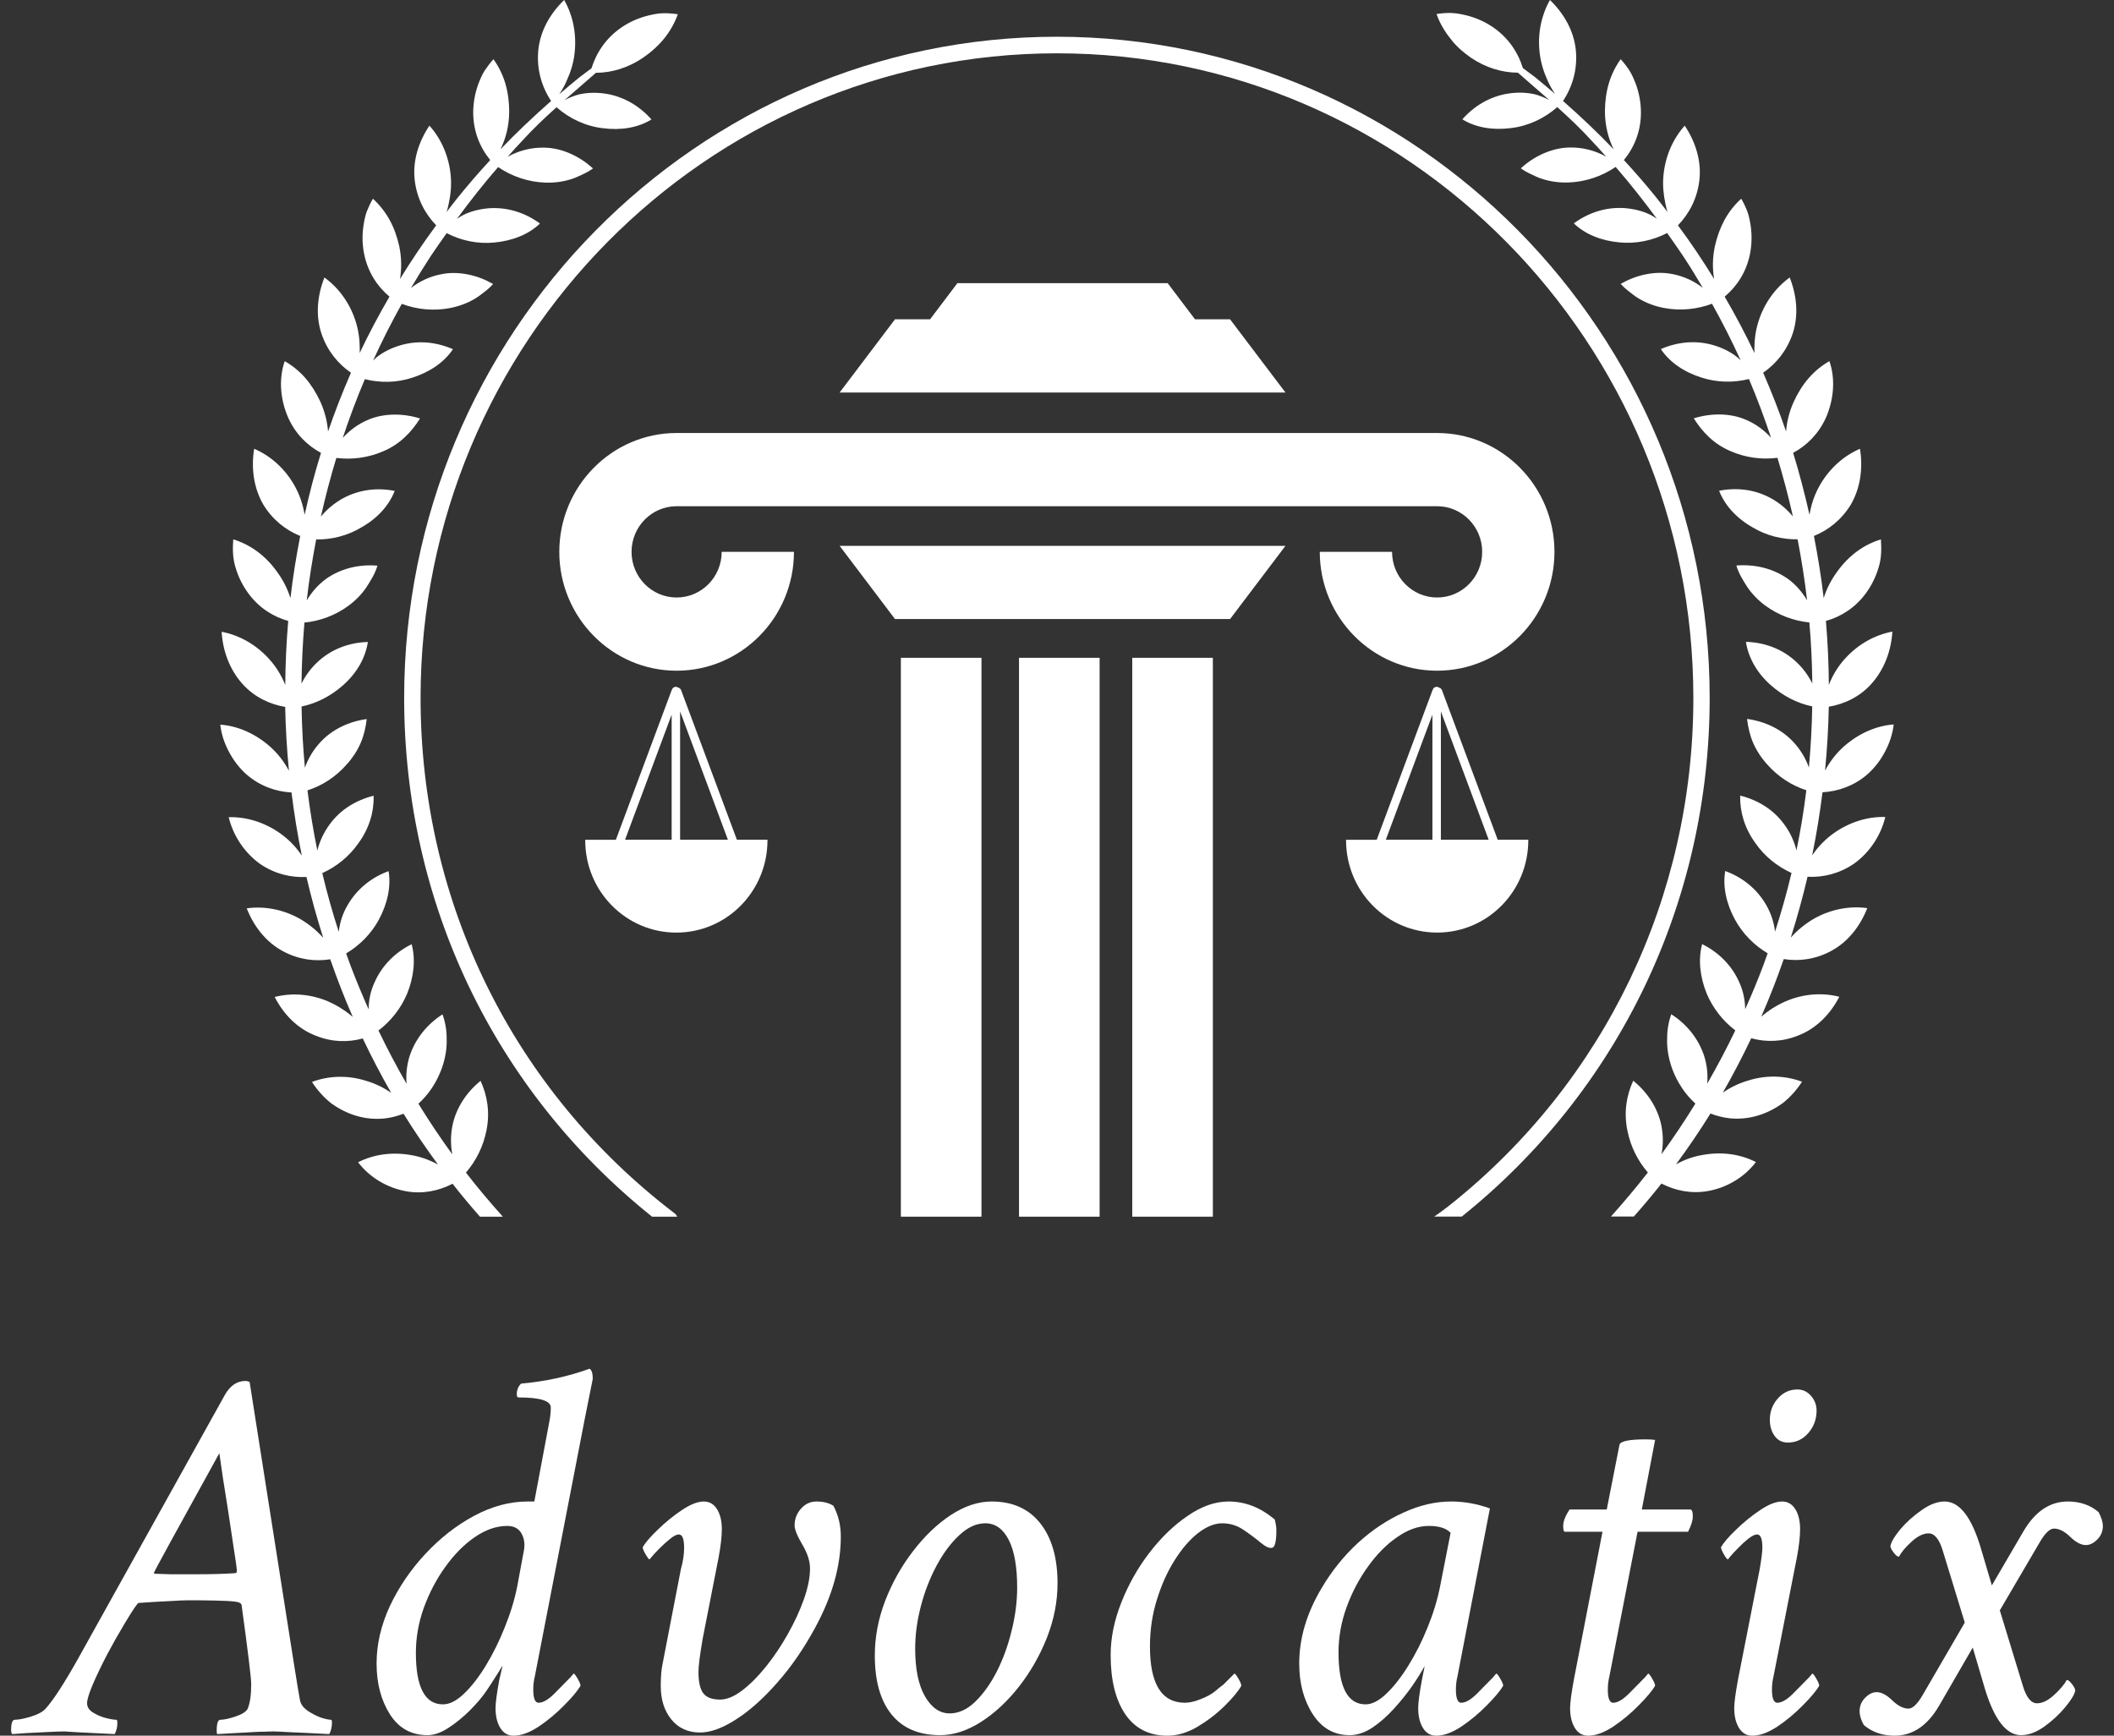 <svg width="95" height="78" viewBox="0 0 95 78" fill="none" xmlns="http://www.w3.org/2000/svg">
<rect x="0" y="0" width="95" height="78" fill="#333333" stroke="none"/>
<g id="Vector">
<path d="M44.106 29.561H40.484V54.676H44.106V29.561Z" fill="white"/>
<path d="M49.415 29.561H45.793V54.676H49.415V29.561Z" fill="white"/>
<path d="M54.504 54.676V29.561H50.882V54.676" fill="white"/>
<path d="M64.582 19.459H30.406C27.499 19.459 25.134 21.855 25.134 24.8C25.134 27.745 27.499 30.141 30.406 30.141C33.314 30.141 35.679 27.745 35.679 24.8H32.431C32.431 25.933 31.524 26.851 30.406 26.851C29.288 26.851 28.381 25.933 28.381 24.8C28.381 23.668 29.288 22.749 30.406 22.749H64.582C65.7 22.749 66.607 23.668 66.607 24.8C66.607 25.933 65.7 26.851 64.582 26.851C63.464 26.851 62.557 25.933 62.557 24.8H59.309C59.309 27.745 61.675 30.141 64.582 30.141C67.49 30.141 69.855 27.745 69.855 24.8C69.855 21.855 67.49 19.459 64.582 19.459Z" fill="white"/>
<path d="M57.767 24.529H37.731L40.219 27.819H55.278L57.767 24.529Z" fill="white"/>
<path d="M55.278 14.35H53.702L52.473 12.724H43.024L41.795 14.35H40.219L37.731 17.64H57.767L55.278 14.35Z" fill="white"/>
<path d="M68.682 37.737H67.305L64.799 31.014C64.775 30.953 64.723 30.913 64.663 30.898C64.633 30.877 64.6 30.864 64.561 30.864C64.473 30.864 64.404 30.925 64.38 31.008C64.38 31.011 64.377 31.014 64.374 31.017L61.867 37.74H60.49C60.49 37.746 60.49 37.756 60.49 37.762C60.49 40.054 62.322 41.909 64.585 41.909C66.847 41.909 68.679 40.054 68.679 37.762C68.682 37.753 68.682 37.746 68.682 37.737ZM66.899 37.737H64.751V31.972L66.899 37.737ZM64.371 32.116V37.737H62.277L64.371 32.116Z" fill="white"/>
<path d="M34.492 37.737H33.115L30.608 31.014C30.584 30.953 30.533 30.913 30.472 30.898C30.442 30.877 30.409 30.864 30.37 30.864C30.283 30.864 30.213 30.925 30.189 31.008C30.189 31.011 30.186 31.014 30.183 31.017L27.676 37.74H26.299C26.299 37.747 26.299 37.756 26.299 37.762C26.299 40.054 28.131 41.91 30.394 41.91C32.657 41.91 34.489 40.054 34.489 37.762C34.492 37.753 34.492 37.747 34.492 37.737ZM32.711 37.737H30.563V31.972L32.711 37.737ZM30.183 32.116V37.737H28.089L30.183 32.116Z" fill="white"/>
<path d="M29.303 54.676H30.433C30.409 54.624 30.376 54.575 30.328 54.535C23.064 49.002 18.9 40.557 18.9 31.365C18.9 15.391 31.729 2.396 47.499 2.396C63.268 2.396 76.097 15.391 76.097 31.365C76.097 40.31 72.111 48.615 65.16 54.151C65.001 54.279 64.606 54.572 64.449 54.673H65.688C72.768 48.996 76.83 40.506 76.83 31.365C76.83 14.982 63.672 1.651 47.495 1.651C31.322 1.651 18.162 14.979 18.162 31.365C18.162 40.548 22.211 48.999 29.303 54.676Z" fill="white"/>
<path d="M21.569 54.676H22.597C22.021 54.035 21.467 53.379 20.939 52.695C21.397 52.164 21.717 51.52 21.861 50.8C22.027 49.973 21.895 49.225 21.596 48.572C20.979 49.072 20.491 49.778 20.328 50.605C20.247 51.032 20.247 51.462 20.325 51.874C19.788 51.136 19.282 50.379 18.803 49.6C19.017 49.399 19.216 49.182 19.379 48.938C19.611 48.599 19.791 48.224 19.915 47.824C20.036 47.424 20.087 47.034 20.072 46.661C20.072 46.28 20.008 45.92 19.885 45.584C19.213 46.017 18.674 46.652 18.405 47.467C18.279 47.876 18.237 48.294 18.27 48.703C17.818 47.922 17.399 47.122 17.008 46.31C17.562 45.889 18.017 45.319 18.294 44.659C18.601 43.899 18.683 43.118 18.499 42.431C17.785 42.785 17.182 43.359 16.836 44.137C16.649 44.537 16.568 44.949 16.565 45.358C16.275 44.708 16.001 44.049 15.748 43.381C15.682 43.203 15.619 43.023 15.555 42.846C16.158 42.489 16.673 41.971 17.02 41.339C17.411 40.615 17.58 39.849 17.462 39.148C16.712 39.422 16.058 39.926 15.631 40.658C15.399 41.046 15.269 41.458 15.224 41.876C14.941 41.006 14.694 40.127 14.483 39.236C15.124 38.949 15.694 38.485 16.107 37.893C16.604 37.212 16.809 36.474 16.791 35.76C16.01 35.952 15.293 36.379 14.805 37.06C14.558 37.399 14.38 37.774 14.275 38.165C14.269 38.186 14.266 38.211 14.263 38.232C14.079 37.335 13.931 36.428 13.817 35.519C14.486 35.305 15.091 34.908 15.573 34.362C15.854 34.051 16.067 33.718 16.215 33.373C16.36 33.028 16.438 32.674 16.48 32.314C15.694 32.421 14.917 32.769 14.362 33.392C14.064 33.721 13.844 34.099 13.702 34.499C13.615 33.587 13.567 32.668 13.552 31.75C14.236 31.606 14.868 31.279 15.42 30.791C16.049 30.233 16.423 29.555 16.532 28.85C15.739 28.872 14.959 29.137 14.329 29.696C14.001 29.989 13.736 30.34 13.549 30.721C13.561 29.805 13.603 28.89 13.681 27.977C14.38 27.91 15.07 27.654 15.652 27.227C15.986 26.982 16.257 26.702 16.465 26.393C16.664 26.085 16.863 25.765 16.962 25.42C16.173 25.353 15.341 25.527 14.651 26.015C14.29 26.28 14.004 26.613 13.784 26.982C13.889 26.064 14.034 25.148 14.209 24.242C14.911 24.254 15.616 24.071 16.227 23.708C16.956 23.299 17.478 22.725 17.737 22.06C16.956 21.907 16.137 21.995 15.399 22.401C15.031 22.606 14.712 22.871 14.45 23.18C14.438 23.195 14.431 23.21 14.419 23.222C14.618 22.334 14.85 21.452 15.115 20.579C15.814 20.668 16.55 20.57 17.215 20.283C17.987 19.957 18.49 19.413 18.876 18.806C18.496 18.687 18.095 18.626 17.692 18.632C17.285 18.638 16.875 18.715 16.501 18.883C16.073 19.069 15.706 19.346 15.402 19.679C15.7 18.788 16.028 17.906 16.396 17.039C17.092 17.216 17.839 17.201 18.532 16.972C19.312 16.722 19.96 16.282 20.355 15.693C19.626 15.373 18.803 15.278 17.996 15.516C17.595 15.635 17.215 15.818 16.908 16.069C16.86 16.111 16.812 16.157 16.767 16.203C17.161 15.336 17.592 14.485 18.056 13.655C18.734 13.911 19.49 13.984 20.222 13.844C20.629 13.764 20.994 13.627 21.313 13.441C21.473 13.349 21.617 13.239 21.759 13.127C21.907 13.017 22.039 12.895 22.16 12.763C21.813 12.565 21.437 12.415 21.039 12.336C20.638 12.254 20.225 12.241 19.825 12.324C19.319 12.421 18.86 12.638 18.469 12.94C18.752 12.461 19.044 11.988 19.349 11.521C19.584 11.17 19.828 10.822 20.072 10.477C20.726 10.816 21.473 10.972 22.214 10.899C23.03 10.822 23.756 10.535 24.266 10.044C23.621 9.574 22.838 9.305 21.997 9.357C21.581 9.388 21.171 9.485 20.819 9.662C20.723 9.714 20.626 9.772 20.536 9.833C21.123 9.034 21.735 8.256 22.386 7.508C23.006 7.932 23.756 8.185 24.528 8.207C24.941 8.219 25.326 8.161 25.679 8.048C25.857 7.993 26.016 7.914 26.182 7.837C26.348 7.761 26.504 7.673 26.649 7.569C26.351 7.3 26.013 7.074 25.646 6.91C25.272 6.742 24.871 6.641 24.462 6.635C23.871 6.62 23.308 6.772 22.814 7.044C23.03 6.803 23.244 6.559 23.47 6.324C23.955 5.79 24.477 5.295 25.01 4.819C25.588 5.329 26.317 5.671 27.092 5.762C27.905 5.866 28.674 5.741 29.276 5.368C28.746 4.77 28.038 4.337 27.206 4.209C26.794 4.148 26.375 4.157 25.989 4.251C25.775 4.312 25.567 4.395 25.372 4.499C25.838 4.09 26.311 3.684 26.779 3.272C27.496 3.269 28.225 3.049 28.894 2.597C29.27 2.338 29.59 2.048 29.852 1.724C30.114 1.398 30.322 1.029 30.46 0.641C30.243 0.607 30.023 0.592 29.806 0.595C29.59 0.598 29.367 0.641 29.153 0.693C28.722 0.797 28.309 0.974 27.936 1.227C27.248 1.694 26.806 2.347 26.58 3.07C26.396 3.205 26.215 3.339 26.037 3.476C25.733 3.723 25.432 3.977 25.134 4.233C25.26 4.041 25.378 3.839 25.468 3.623C25.637 3.253 25.766 2.86 25.817 2.426C25.923 1.553 25.754 0.702 25.353 0C24.733 0.598 24.281 1.367 24.19 2.255C24.109 3.113 24.341 3.897 24.766 4.538C23.98 5.231 23.217 5.951 22.491 6.708C22.741 6.205 22.88 5.628 22.883 5.005C22.88 4.557 22.823 4.138 22.708 3.748C22.59 3.354 22.41 2.988 22.175 2.661C22.03 2.82 21.901 2.991 21.783 3.168C21.669 3.348 21.581 3.552 21.503 3.754C21.352 4.163 21.268 4.596 21.265 5.039C21.262 5.875 21.554 6.611 22.03 7.193C21.53 7.737 21.045 8.292 20.581 8.869C20.403 9.083 20.24 9.305 20.072 9.525C20.108 9.403 20.141 9.281 20.165 9.153C20.25 8.753 20.295 8.344 20.256 7.908C20.18 7.041 19.837 6.247 19.297 5.646C18.818 6.363 18.535 7.215 18.637 8.1C18.734 8.915 19.093 9.601 19.602 10.126C19.02 10.911 18.481 11.716 17.975 12.537C18.053 12.07 18.047 11.576 17.942 11.066C17.845 10.63 17.701 10.23 17.505 9.876C17.306 9.519 17.053 9.199 16.758 8.93C16.649 9.116 16.559 9.312 16.48 9.51C16.408 9.711 16.366 9.928 16.333 10.145C16.269 10.575 16.278 11.018 16.372 11.451C16.538 12.232 16.95 12.867 17.502 13.331C17.02 14.161 16.571 15.003 16.164 15.864C16.164 15.812 16.167 15.76 16.167 15.708C16.167 15.3 16.122 14.89 15.992 14.472C15.736 13.642 15.23 12.94 14.579 12.47C14.263 13.276 14.166 14.167 14.453 15.013C14.712 15.766 15.188 16.349 15.772 16.749C15.393 17.619 15.049 18.498 14.742 19.392C14.709 18.95 14.597 18.504 14.401 18.061C14.211 17.656 13.992 17.302 13.726 16.993C13.458 16.685 13.142 16.429 12.795 16.23C12.512 17.045 12.6 17.976 12.955 18.779C13.277 19.493 13.802 20.018 14.425 20.351C14.139 21.269 13.898 22.197 13.69 23.134C13.681 23.082 13.672 23.033 13.66 22.981C13.585 22.584 13.443 22.191 13.229 21.812C12.802 21.055 12.157 20.482 11.421 20.167C11.283 21.025 11.394 21.919 11.834 22.679C12.25 23.357 12.835 23.82 13.491 24.086C13.311 25.011 13.16 25.942 13.052 26.879C12.922 26.46 12.717 26.052 12.431 25.67C11.925 24.965 11.247 24.471 10.482 24.239C10.451 24.669 10.454 25.099 10.59 25.52C10.716 25.939 10.912 26.335 11.178 26.689C11.648 27.318 12.274 27.715 12.952 27.904C12.871 28.859 12.826 29.818 12.819 30.779C12.651 30.367 12.419 29.967 12.084 29.604C11.5 28.96 10.747 28.539 9.96 28.392C10.011 29.256 10.325 30.108 10.912 30.752C11.428 31.322 12.12 31.652 12.816 31.768C12.835 32.726 12.892 33.684 12.985 34.637C12.771 34.237 12.491 33.864 12.124 33.541C11.461 32.964 10.695 32.625 9.9 32.564C9.945 32.992 10.087 33.41 10.292 33.791C10.494 34.173 10.759 34.521 11.087 34.811C11.681 35.323 12.392 35.577 13.1 35.613C13.217 36.566 13.371 37.512 13.564 38.449C13.537 38.409 13.509 38.366 13.479 38.33C13.244 38.003 12.949 37.704 12.597 37.454C11.883 36.95 11.069 36.7 10.277 36.724C10.482 37.563 10.988 38.324 11.696 38.83C12.347 39.27 13.07 39.447 13.772 39.41C13.986 40.332 14.239 41.244 14.525 42.145C14.233 41.815 13.88 41.525 13.476 41.29C12.723 40.866 11.877 40.71 11.087 40.82C11.406 41.626 11.946 42.34 12.732 42.755C13.419 43.121 14.148 43.219 14.841 43.109C15.146 43.985 15.48 44.849 15.854 45.7C15.534 45.425 15.167 45.19 14.763 45.01C13.973 44.669 13.121 44.604 12.344 44.803C12.738 45.572 13.356 46.222 14.187 46.542C14.902 46.832 15.634 46.851 16.302 46.667C16.697 47.498 17.122 48.312 17.58 49.112C17.242 48.877 16.863 48.688 16.435 48.566C15.619 48.309 14.766 48.34 14.019 48.621C14.254 48.984 14.54 49.307 14.874 49.573C15.221 49.829 15.613 50.028 16.034 50.15C16.456 50.272 16.875 50.302 17.276 50.263C17.574 50.229 17.86 50.156 18.134 50.049C18.616 50.83 19.138 51.59 19.683 52.335C19.325 52.137 18.93 51.987 18.49 51.911C17.634 51.758 16.809 51.868 16.092 52.231C16.613 52.915 17.399 53.382 18.252 53.534C18.993 53.669 19.722 53.516 20.337 53.196C20.726 53.696 21.141 54.191 21.569 54.676Z" fill="white"/>
<path d="M66.097 2.591C66.766 3.043 67.495 3.263 68.212 3.266C68.679 3.678 69.153 4.084 69.62 4.493C69.421 4.392 69.216 4.306 69.002 4.245C68.619 4.151 68.2 4.142 67.785 4.203C66.953 4.331 66.245 4.764 65.715 5.362C66.317 5.735 67.086 5.86 67.899 5.756C68.673 5.665 69.403 5.323 69.981 4.813C70.514 5.292 71.033 5.784 71.521 6.318C71.747 6.553 71.96 6.797 72.177 7.038C71.683 6.766 71.12 6.614 70.529 6.629C70.12 6.635 69.719 6.739 69.345 6.904C68.975 7.068 68.637 7.294 68.342 7.563C68.487 7.667 68.643 7.755 68.809 7.831C68.972 7.911 69.134 7.987 69.312 8.042C69.662 8.155 70.05 8.213 70.463 8.201C71.234 8.179 71.982 7.926 72.605 7.502C73.256 8.25 73.868 9.031 74.455 9.827C74.365 9.766 74.269 9.708 74.172 9.656C73.82 9.479 73.41 9.382 72.994 9.351C72.153 9.296 71.37 9.565 70.725 10.038C71.234 10.529 71.96 10.819 72.777 10.893C73.518 10.966 74.269 10.81 74.919 10.471C75.163 10.816 75.407 11.164 75.642 11.515C75.95 11.979 76.239 12.455 76.522 12.934C76.13 12.632 75.669 12.415 75.166 12.318C74.766 12.235 74.353 12.248 73.952 12.33C73.554 12.409 73.178 12.559 72.831 12.757C72.952 12.889 73.087 13.011 73.232 13.12C73.374 13.233 73.515 13.343 73.678 13.435C73.997 13.621 74.362 13.761 74.769 13.838C75.501 13.978 76.257 13.905 76.935 13.649C77.399 14.482 77.83 15.33 78.225 16.197C78.179 16.151 78.131 16.105 78.083 16.063C77.775 15.812 77.396 15.629 76.995 15.51C76.185 15.275 75.365 15.37 74.636 15.687C75.031 16.279 75.675 16.719 76.459 16.966C77.152 17.192 77.899 17.207 78.595 17.033C78.963 17.9 79.291 18.779 79.589 19.673C79.288 19.34 78.917 19.063 78.49 18.877C78.116 18.709 77.706 18.632 77.299 18.626C76.896 18.62 76.495 18.681 76.115 18.8C76.501 19.407 77.004 19.951 77.775 20.277C78.441 20.567 79.177 20.665 79.876 20.573C80.141 21.446 80.373 22.325 80.572 23.216C80.562 23.201 80.553 23.186 80.541 23.174C80.279 22.865 79.963 22.6 79.592 22.395C78.854 21.986 78.035 21.901 77.254 22.054C77.513 22.716 78.038 23.29 78.764 23.702C79.375 24.068 80.08 24.248 80.782 24.236C80.957 25.145 81.102 26.058 81.207 26.976C80.987 26.604 80.701 26.271 80.34 26.009C79.65 25.524 78.818 25.35 78.029 25.414C78.128 25.756 78.327 26.079 78.526 26.387C78.734 26.692 79.005 26.976 79.339 27.221C79.924 27.648 80.611 27.904 81.31 27.971C81.391 28.884 81.433 29.799 81.442 30.715C81.255 30.334 80.99 29.983 80.662 29.69C80.032 29.131 79.252 28.866 78.46 28.844C78.568 29.549 78.942 30.227 79.571 30.785C80.123 31.273 80.755 31.603 81.439 31.744C81.424 32.662 81.373 33.578 81.289 34.493C81.15 34.093 80.927 33.715 80.629 33.386C80.074 32.763 79.3 32.415 78.511 32.308C78.553 32.665 78.631 33.022 78.776 33.367C78.924 33.712 79.137 34.045 79.418 34.356C79.9 34.899 80.505 35.296 81.174 35.513C81.063 36.422 80.915 37.329 80.728 38.226C80.722 38.205 80.722 38.18 80.716 38.159C80.611 37.768 80.436 37.393 80.186 37.054C79.695 36.373 78.981 35.946 78.2 35.754C78.185 36.471 78.39 37.206 78.884 37.887C79.294 38.479 79.867 38.94 80.508 39.23C80.297 40.118 80.05 40.997 79.767 41.87C79.719 41.452 79.589 41.04 79.36 40.652C78.936 39.92 78.279 39.416 77.528 39.142C77.411 39.843 77.577 40.612 77.971 41.333C78.318 41.965 78.833 42.483 79.436 42.84C79.372 43.02 79.309 43.197 79.243 43.374C78.993 44.043 78.719 44.702 78.426 45.352C78.42 44.943 78.339 44.531 78.155 44.131C77.809 43.353 77.203 42.782 76.492 42.425C76.308 43.115 76.39 43.893 76.697 44.653C76.977 45.316 77.429 45.886 77.983 46.304C77.592 47.119 77.17 47.916 76.721 48.697C76.754 48.288 76.712 47.87 76.585 47.461C76.317 46.646 75.778 46.011 75.106 45.578C74.983 45.914 74.919 46.277 74.919 46.655C74.904 47.028 74.955 47.418 75.076 47.818C75.196 48.218 75.38 48.593 75.612 48.932C75.775 49.176 75.974 49.393 76.188 49.594C75.709 50.37 75.203 51.13 74.666 51.868C74.745 51.459 74.745 51.026 74.663 50.599C74.501 49.772 74.012 49.066 73.395 48.566C73.096 49.219 72.964 49.967 73.13 50.794C73.274 51.517 73.591 52.158 74.052 52.689C73.524 53.37 72.967 54.029 72.394 54.67H73.422C73.85 54.185 74.265 53.693 74.663 53.187C75.278 53.507 76.007 53.657 76.748 53.525C77.604 53.373 78.387 52.906 78.908 52.222C78.191 51.856 77.363 51.749 76.51 51.902C76.07 51.978 75.675 52.124 75.317 52.326C75.862 51.581 76.383 50.821 76.866 50.04C77.137 50.147 77.426 50.22 77.724 50.254C78.125 50.296 78.544 50.263 78.966 50.141C79.388 50.019 79.776 49.82 80.126 49.564C80.46 49.298 80.746 48.972 80.981 48.612C80.234 48.331 79.378 48.3 78.565 48.557C78.137 48.682 77.757 48.868 77.42 49.103C77.878 48.303 78.303 47.489 78.698 46.658C79.369 46.842 80.099 46.823 80.813 46.533C81.644 46.21 82.259 45.56 82.656 44.794C81.882 44.595 81.026 44.659 80.237 45.001C79.833 45.181 79.466 45.413 79.146 45.691C79.52 44.84 79.855 43.976 80.159 43.1C80.849 43.21 81.581 43.112 82.268 42.746C83.054 42.331 83.594 41.617 83.913 40.811C83.124 40.701 82.277 40.857 81.524 41.281C81.12 41.516 80.767 41.806 80.475 42.135C80.761 41.232 81.014 40.319 81.228 39.401C81.93 39.438 82.653 39.261 83.304 38.821C84.012 38.318 84.519 37.557 84.723 36.715C83.931 36.691 83.118 36.941 82.403 37.445C82.051 37.698 81.756 37.994 81.521 38.321C81.49 38.36 81.463 38.4 81.436 38.44C81.629 37.499 81.783 36.553 81.9 35.604C82.608 35.565 83.319 35.314 83.913 34.802C84.241 34.512 84.506 34.167 84.708 33.782C84.913 33.401 85.052 32.983 85.1 32.555C84.302 32.619 83.539 32.955 82.876 33.532C82.509 33.855 82.229 34.231 82.015 34.628C82.108 33.672 82.165 32.717 82.183 31.759C82.879 31.643 83.572 31.316 84.088 30.742C84.672 30.099 84.989 29.247 85.04 28.383C84.253 28.533 83.497 28.951 82.916 29.595C82.584 29.958 82.349 30.361 82.186 30.779C82.18 29.821 82.135 28.863 82.054 27.904C82.732 27.715 83.359 27.315 83.829 26.689C84.094 26.335 84.29 25.939 84.416 25.521C84.552 25.102 84.555 24.672 84.525 24.239C83.756 24.471 83.081 24.968 82.575 25.67C82.289 26.052 82.084 26.461 81.954 26.879C81.846 25.942 81.695 25.011 81.515 24.086C82.168 23.821 82.756 23.357 83.172 22.679C83.612 21.919 83.723 21.025 83.585 20.167C82.849 20.485 82.205 21.059 81.777 21.812C81.563 22.191 81.421 22.585 81.346 22.981C81.334 23.03 81.325 23.082 81.316 23.134C81.105 22.2 80.864 21.269 80.581 20.351C81.201 20.018 81.725 19.493 82.051 18.779C82.403 17.976 82.494 17.045 82.211 16.23C81.864 16.426 81.548 16.685 81.28 16.993C81.011 17.299 80.791 17.656 80.605 18.062C80.406 18.501 80.297 18.95 80.264 19.392C79.957 18.498 79.613 17.619 79.234 16.749C79.818 16.349 80.291 15.764 80.553 15.013C80.84 14.167 80.743 13.276 80.427 12.47C79.776 12.94 79.27 13.639 79.014 14.473C78.884 14.891 78.839 15.3 78.839 15.709C78.839 15.76 78.839 15.812 78.842 15.864C78.435 15.004 77.986 14.158 77.504 13.331C78.056 12.867 78.469 12.232 78.634 11.451C78.725 11.018 78.734 10.575 78.673 10.145C78.64 9.931 78.598 9.714 78.526 9.51C78.45 9.312 78.357 9.116 78.249 8.93C77.95 9.199 77.697 9.519 77.501 9.876C77.308 10.233 77.161 10.63 77.064 11.066C76.956 11.576 76.95 12.071 77.031 12.538C76.525 11.717 75.986 10.908 75.404 10.127C75.913 9.602 76.272 8.915 76.368 8.1C76.468 7.212 76.185 6.363 75.709 5.646C75.172 6.247 74.826 7.041 74.751 7.908C74.711 8.344 74.757 8.753 74.841 9.153C74.865 9.281 74.898 9.403 74.934 9.525C74.766 9.306 74.6 9.086 74.425 8.869C73.961 8.292 73.476 7.737 72.976 7.194C73.452 6.611 73.747 5.875 73.741 5.039C73.738 4.596 73.657 4.163 73.503 3.754C73.425 3.553 73.337 3.348 73.223 3.168C73.106 2.988 72.976 2.82 72.831 2.661C72.596 2.988 72.415 3.354 72.298 3.748C72.183 4.139 72.126 4.557 72.123 5.005C72.126 5.631 72.268 6.205 72.515 6.708C71.789 5.951 71.029 5.231 70.24 4.538C70.665 3.897 70.897 3.116 70.816 2.256C70.725 1.367 70.27 0.598 69.653 0C69.255 0.702 69.083 1.554 69.195 2.414C69.249 2.848 69.375 3.241 69.544 3.611C69.638 3.83 69.752 4.032 69.882 4.221C69.583 3.965 69.282 3.711 68.978 3.464C68.797 3.327 68.616 3.192 68.435 3.058C68.212 2.335 67.766 1.679 67.08 1.215C66.706 0.961 66.293 0.784 65.862 0.681C65.648 0.632 65.425 0.589 65.209 0.583C64.992 0.58 64.772 0.595 64.555 0.629C64.693 1.019 64.901 1.386 65.163 1.712C65.404 2.042 65.724 2.329 66.097 2.591Z" fill="white"/>
<path d="M10.86 72.153C10.86 72.058 10.76 71.998 10.561 71.975C10.362 71.951 10.064 71.935 9.666 71.927C9.276 71.919 8.87 71.915 8.449 71.915C8.282 71.915 8.011 71.927 7.637 71.951C7.271 71.966 6.802 71.994 6.229 72.034C6.181 72.034 5.966 72.352 5.584 72.989C5.33 73.41 5.071 73.868 4.809 74.361C4.554 74.854 4.339 75.303 4.164 75.709C3.997 76.107 3.913 76.385 3.913 76.544C3.913 76.703 3.997 76.839 4.164 76.95C4.339 77.061 4.53 77.145 4.737 77.201C4.952 77.256 5.115 77.284 5.226 77.284C5.258 77.284 5.274 77.332 5.274 77.427C5.274 77.61 5.234 77.777 5.155 77.928C4.415 77.889 3.854 77.861 3.472 77.845C3.098 77.821 2.903 77.809 2.887 77.809C2.744 77.809 2.509 77.817 2.183 77.833C1.857 77.849 1.534 77.865 1.216 77.881C0.898 77.904 0.675 77.921 0.548 77.928C0.516 77.897 0.5 77.833 0.5 77.737C0.5 77.435 0.556 77.284 0.667 77.284C0.842 77.284 1.085 77.236 1.395 77.141C1.705 77.046 1.924 76.926 2.052 76.783C2.402 76.393 2.887 75.645 3.508 74.54L10.096 62.703C10.334 62.274 10.645 62.059 11.027 62.059C11.098 62.059 11.162 62.075 11.218 62.107L13.199 74.707C13.358 75.709 13.453 76.282 13.485 76.425C13.517 76.584 13.624 76.731 13.807 76.867C13.991 76.994 14.185 77.097 14.392 77.177C14.607 77.248 14.766 77.284 14.87 77.284C14.902 77.284 14.918 77.324 14.918 77.403C14.918 77.602 14.878 77.777 14.798 77.928C14.058 77.889 13.481 77.861 13.068 77.845C12.654 77.821 12.403 77.809 12.316 77.809C12.165 77.809 12.017 77.813 11.874 77.821C11.739 77.821 11.604 77.825 11.468 77.833C11.222 77.849 10.931 77.865 10.597 77.881C10.271 77.897 9.992 77.912 9.762 77.928C9.746 77.912 9.738 77.865 9.738 77.785C9.738 77.451 9.793 77.284 9.905 77.284C10.064 77.284 10.287 77.236 10.573 77.141C10.86 77.046 11.043 76.934 11.122 76.807C11.233 76.56 11.289 76.186 11.289 75.685C11.289 75.415 11.146 74.237 10.86 72.153ZM8.759 70.746C9.125 70.746 9.455 70.742 9.75 70.734C10.052 70.726 10.319 70.714 10.549 70.698C10.613 70.698 10.645 70.666 10.645 70.602C10.645 70.499 10.593 70.125 10.49 69.481C10.426 69.035 10.35 68.53 10.263 67.965C10.175 67.401 10.092 66.872 10.012 66.379C9.941 65.885 9.889 65.527 9.857 65.305C7.9 68.844 6.921 70.634 6.921 70.674C6.921 70.706 6.929 70.722 6.945 70.722C7.128 70.73 7.371 70.738 7.673 70.746C7.975 70.746 8.337 70.746 8.759 70.746Z" fill="white"/>
<path d="M26.638 61.964L26.28 63.754L24.036 75.327C23.988 75.518 23.964 75.717 23.964 75.924C23.964 76.322 24.044 76.52 24.203 76.52C24.402 76.52 24.64 76.381 24.919 76.103C25.198 75.817 25.436 75.574 25.635 75.375L25.778 75.208C25.81 75.208 25.87 75.284 25.957 75.435C26.045 75.586 26.089 75.693 26.089 75.757C25.953 75.987 25.707 76.282 25.349 76.64C24.999 76.998 24.617 77.316 24.203 77.594C23.789 77.865 23.415 78 23.081 78C22.826 78 22.628 77.885 22.484 77.654C22.341 77.423 22.269 77.125 22.269 76.759C22.269 76.52 22.325 76.099 22.436 75.494C22.452 75.415 22.48 75.296 22.52 75.136C22.56 74.977 22.58 74.882 22.58 74.85C22.476 75.033 22.361 75.22 22.234 75.411C22.114 75.602 21.987 75.797 21.852 75.996C21.669 76.266 21.422 76.556 21.112 76.867C20.809 77.169 20.487 77.431 20.145 77.654C19.811 77.869 19.5 77.976 19.214 77.976C18.482 77.976 17.917 77.662 17.519 77.034C17.122 76.405 16.923 75.645 16.923 74.755C16.923 73.895 17.122 73.036 17.519 72.177C17.925 71.318 18.458 70.535 19.119 69.827C19.779 69.119 20.507 68.55 21.303 68.121C22.106 67.691 22.906 67.476 23.702 67.476H24.012L24.68 63.921C24.728 63.69 24.752 63.467 24.752 63.252C24.752 62.95 24.267 62.799 23.296 62.799C23.248 62.799 23.224 62.751 23.224 62.656C23.224 62.465 23.288 62.306 23.415 62.178C24.497 62.083 25.524 61.86 26.494 61.51C26.59 61.566 26.638 61.717 26.638 61.964ZM23.248 71.27L23.535 69.719C23.598 69.417 23.566 69.151 23.439 68.92C23.312 68.689 23.097 68.574 22.795 68.574C22.309 68.574 21.824 68.741 21.338 69.075C20.853 69.409 20.412 69.855 20.014 70.411C19.616 70.96 19.294 71.573 19.047 72.249C18.808 72.917 18.689 73.593 18.689 74.277C18.689 75.82 19.095 76.592 19.906 76.592C20.201 76.592 20.515 76.433 20.849 76.115C21.191 75.789 21.521 75.363 21.84 74.838C22.158 74.313 22.441 73.74 22.687 73.12C22.942 72.492 23.129 71.875 23.248 71.27Z" fill="white"/>
<path d="M31.627 67.476C31.881 67.476 32.08 67.592 32.223 67.822C32.366 68.053 32.438 68.351 32.438 68.717C32.438 69.043 32.39 69.465 32.295 69.982L31.579 73.633C31.451 74.373 31.388 74.874 31.388 75.136C31.388 75.582 31.459 75.9 31.603 76.091C31.746 76.282 32 76.377 32.366 76.377C32.661 76.377 32.987 76.242 33.345 75.972C33.703 75.701 34.061 75.343 34.419 74.898C34.777 74.452 35.103 73.967 35.398 73.442C35.7 72.909 35.943 72.384 36.126 71.867C36.309 71.35 36.401 70.889 36.401 70.483C36.401 70.157 36.285 69.799 36.054 69.409C35.824 69.019 35.708 68.733 35.708 68.55C35.708 68.264 35.804 68.013 35.995 67.798C36.186 67.584 36.416 67.476 36.687 67.476C36.997 67.476 37.252 67.54 37.451 67.667C37.673 68.081 37.785 68.542 37.785 69.051C37.785 70.372 37.399 71.74 36.627 73.156C36.118 74.094 35.549 74.918 34.92 75.626C34.3 76.334 33.683 76.882 33.071 77.272C32.466 77.662 31.929 77.857 31.459 77.857C30.918 77.857 30.489 77.662 30.17 77.272C29.852 76.882 29.693 76.377 29.693 75.757C29.693 75.327 29.725 74.977 29.788 74.707L30.6 70.507C30.695 70.173 30.743 69.855 30.743 69.552C30.743 69.155 30.664 68.956 30.505 68.956C30.409 68.956 30.282 69.019 30.123 69.147C29.963 69.274 29.804 69.417 29.645 69.576C29.494 69.727 29.383 69.847 29.311 69.934L29.192 70.077C29.16 70.077 29.1 70.002 29.013 69.851C28.925 69.7 28.881 69.592 28.881 69.528C29.009 69.314 29.239 69.047 29.574 68.729C29.908 68.403 30.266 68.113 30.648 67.858C31.03 67.603 31.356 67.476 31.627 67.476Z" fill="white"/>
<path d="M44.564 67.476C45.503 67.476 46.231 67.802 46.748 68.455C47.265 69.107 47.524 70.006 47.524 71.151C47.524 71.971 47.365 72.786 47.047 73.597C46.728 74.401 46.31 75.132 45.793 75.793C45.276 76.453 44.707 76.982 44.087 77.38C43.466 77.777 42.853 77.976 42.249 77.976C41.294 77.976 40.566 77.666 40.065 77.046C39.563 76.425 39.313 75.542 39.313 74.397C39.313 73.569 39.468 72.75 39.778 71.939C40.096 71.119 40.514 70.376 41.031 69.707C41.548 69.031 42.113 68.49 42.726 68.085C43.347 67.679 43.959 67.476 44.564 67.476ZM44.278 68.455C43.88 68.455 43.494 68.63 43.12 68.98C42.746 69.322 42.408 69.771 42.105 70.328C41.803 70.885 41.564 71.493 41.389 72.153C41.214 72.814 41.127 73.458 41.127 74.086C41.127 75.009 41.274 75.725 41.568 76.234C41.863 76.743 42.233 76.998 42.678 76.998C43.076 76.998 43.454 76.827 43.812 76.485C44.178 76.135 44.504 75.681 44.791 75.124C45.077 74.56 45.3 73.947 45.459 73.287C45.626 72.627 45.71 71.978 45.71 71.342C45.71 70.403 45.582 69.688 45.328 69.194C45.073 68.701 44.723 68.455 44.278 68.455Z" fill="white"/>
<path d="M55.21 67.476C55.958 67.476 56.65 67.747 57.287 68.288C57.334 68.478 57.358 68.638 57.358 68.765C57.358 69.25 57.299 69.513 57.179 69.552C57.06 69.592 56.889 69.52 56.666 69.338C56.451 69.155 56.197 68.964 55.902 68.765C55.608 68.558 55.282 68.455 54.924 68.455C54.581 68.455 54.219 68.602 53.837 68.896C53.464 69.19 53.113 69.596 52.787 70.113C52.461 70.63 52.194 71.223 51.988 71.891C51.781 72.551 51.677 73.251 51.677 73.991C51.677 75.677 52.202 76.52 53.253 76.52C53.452 76.52 53.69 76.465 53.969 76.353C54.247 76.242 54.462 76.123 54.613 75.996C54.772 75.86 54.86 75.789 54.876 75.781C54.892 75.773 54.924 75.749 54.971 75.709C55.019 75.661 55.162 75.518 55.401 75.28L55.473 75.208C55.504 75.208 55.564 75.284 55.652 75.435C55.739 75.586 55.783 75.693 55.783 75.757C55.64 76.011 55.385 76.318 55.019 76.676C54.661 77.026 54.255 77.336 53.802 77.606C53.348 77.869 52.903 78 52.465 78C51.638 78 51.005 77.678 50.567 77.034C50.13 76.389 49.911 75.502 49.911 74.373C49.911 73.609 50.07 72.826 50.388 72.022C50.706 71.211 51.128 70.463 51.653 69.779C52.178 69.095 52.751 68.542 53.372 68.121C53.993 67.691 54.605 67.476 55.21 67.476Z" fill="white"/>
<path d="M65.212 67.476C65.8 67.476 66.381 67.58 66.954 67.787L65.498 75.327C65.45 75.518 65.426 75.717 65.426 75.924C65.426 76.322 65.506 76.52 65.665 76.52C65.864 76.52 66.103 76.381 66.381 76.103C66.66 75.817 66.898 75.574 67.097 75.375L67.24 75.208C67.272 75.208 67.332 75.284 67.419 75.435C67.507 75.586 67.551 75.693 67.551 75.757C67.415 75.987 67.169 76.282 66.811 76.64C66.461 76.998 66.079 77.316 65.665 77.594C65.251 77.865 64.877 78 64.543 78C64.289 78 64.09 77.885 63.946 77.654C63.803 77.423 63.732 77.125 63.732 76.759C63.732 76.513 63.787 76.091 63.899 75.494L63.982 75.077C64.006 74.965 64.018 74.898 64.018 74.874C63.891 75.112 63.708 75.407 63.469 75.757C63.23 76.099 62.956 76.441 62.645 76.783C62.335 77.125 62.009 77.411 61.667 77.642C61.325 77.865 60.986 77.976 60.652 77.976C59.952 77.976 59.399 77.662 58.993 77.034C58.588 76.405 58.385 75.645 58.385 74.755C58.385 73.617 58.723 72.484 59.399 71.354C59.853 70.59 60.394 69.918 61.022 69.338C61.659 68.757 62.339 68.303 63.063 67.977C63.787 67.643 64.503 67.476 65.212 67.476ZM64.209 68.574C63.739 68.574 63.266 68.741 62.789 69.075C62.311 69.401 61.874 69.843 61.476 70.4C61.078 70.948 60.756 71.561 60.509 72.237C60.27 72.905 60.151 73.577 60.151 74.253C60.151 75.812 60.557 76.592 61.368 76.592C61.655 76.592 61.965 76.433 62.299 76.115C62.634 75.797 62.964 75.375 63.29 74.85C63.616 74.325 63.903 73.756 64.149 73.144C64.404 72.523 64.591 71.915 64.71 71.318L65.188 68.884C64.997 68.677 64.671 68.574 64.209 68.574Z" fill="white"/>
<path d="M70.534 67.834H72.205L72.778 64.923C72.826 64.764 73.216 64.684 73.948 64.684C74.107 64.684 74.25 64.692 74.378 64.708L73.781 67.834H75.953C76.033 67.834 76.072 67.938 76.072 68.144C76.072 68.327 76.001 68.558 75.858 68.836H73.59L72.325 75.327C72.277 75.518 72.253 75.717 72.253 75.924C72.253 76.322 72.333 76.52 72.492 76.52C72.691 76.52 72.93 76.381 73.208 76.103C73.487 75.817 73.725 75.574 73.924 75.375L74.067 75.208C74.099 75.208 74.159 75.284 74.246 75.435C74.334 75.586 74.378 75.693 74.378 75.757C74.242 75.987 73.996 76.282 73.638 76.64C73.287 76.998 72.906 77.316 72.492 77.594C72.078 77.865 71.704 78 71.37 78C71.115 78 70.916 77.885 70.773 77.654C70.63 77.423 70.558 77.125 70.558 76.759C70.558 76.52 70.614 76.099 70.725 75.494L72.014 68.836H70.32C70.272 68.836 70.248 68.749 70.248 68.574C70.248 68.367 70.344 68.121 70.534 67.834Z" fill="white"/>
<path d="M80.775 62.441C81.013 62.441 81.216 62.536 81.383 62.727C81.55 62.918 81.634 63.141 81.634 63.396C81.634 63.777 81.511 64.112 81.264 64.398C81.017 64.684 80.711 64.827 80.345 64.827C80.091 64.827 79.892 64.728 79.748 64.529C79.605 64.33 79.534 64.088 79.534 63.801C79.534 63.435 79.653 63.117 79.892 62.847C80.13 62.576 80.425 62.441 80.775 62.441ZM80.082 67.476C80.337 67.476 80.536 67.592 80.679 67.822C80.823 68.053 80.894 68.351 80.894 68.717C80.894 69.043 80.846 69.465 80.751 69.982L79.701 75.327C79.653 75.518 79.629 75.717 79.629 75.924C79.629 76.322 79.709 76.52 79.868 76.52C80.067 76.52 80.305 76.381 80.584 76.103C80.862 75.817 81.101 75.574 81.3 75.375L81.443 75.208C81.475 75.208 81.535 75.284 81.622 75.435C81.71 75.586 81.753 75.693 81.753 75.757C81.618 75.987 81.371 76.282 81.013 76.64C80.663 76.998 80.281 77.316 79.868 77.594C79.454 77.865 79.08 78 78.746 78C78.491 78 78.292 77.885 78.149 77.654C78.006 77.423 77.934 77.125 77.934 76.759C77.934 76.52 77.99 76.099 78.101 75.494L79.08 70.507C79.16 70.038 79.199 69.719 79.199 69.552C79.199 69.155 79.12 68.956 78.961 68.956C78.865 68.956 78.734 69.019 78.567 69.147C78.408 69.274 78.252 69.417 78.101 69.576C77.95 69.727 77.839 69.847 77.767 69.934L77.648 70.077C77.616 70.077 77.556 70.002 77.469 69.851C77.381 69.7 77.338 69.592 77.338 69.528C77.465 69.314 77.695 69.047 78.03 68.729C78.364 68.403 78.722 68.113 79.104 67.858C79.486 67.603 79.812 67.476 80.082 67.476Z" fill="white"/>
<path d="M87.387 67.476C88.055 67.476 88.596 68.168 89.01 69.552L89.511 71.247L90.919 68.836C91.445 67.93 92.113 67.476 92.925 67.476C93.474 67.476 93.935 67.635 94.309 67.954C94.436 68.2 94.5 68.407 94.5 68.574C94.5 68.813 94.416 69.015 94.249 69.183C94.082 69.35 93.911 69.433 93.736 69.433C93.521 69.433 93.287 69.31 93.032 69.063C92.777 68.817 92.535 68.693 92.304 68.693C92.113 68.693 91.898 68.9 91.659 69.314L89.869 72.368L90.896 75.733C91.055 76.274 91.27 76.544 91.54 76.544C91.779 76.544 92.033 76.421 92.304 76.174C92.575 75.928 92.765 75.701 92.877 75.494C92.941 75.494 93.02 75.558 93.115 75.685C93.211 75.812 93.259 75.908 93.259 75.972C93.227 76.147 93.076 76.397 92.805 76.723C92.543 77.041 92.228 77.332 91.862 77.594C91.504 77.849 91.158 77.976 90.824 77.976C90.164 77.976 89.623 77.284 89.201 75.9L88.652 74.039L87.148 76.64C86.623 77.547 85.954 78 85.143 78C84.594 78 84.132 77.841 83.758 77.523C83.631 77.3 83.568 77.093 83.568 76.902C83.568 76.664 83.651 76.461 83.818 76.294C83.985 76.127 84.156 76.043 84.331 76.043C84.546 76.043 84.781 76.166 85.036 76.413C85.29 76.66 85.533 76.783 85.764 76.783C85.954 76.783 86.169 76.576 86.408 76.162L88.294 72.917L87.315 69.719C87.156 69.178 86.941 68.908 86.671 68.908C86.432 68.908 86.177 69.031 85.907 69.278C85.636 69.525 85.445 69.751 85.334 69.958C85.27 69.958 85.191 69.894 85.095 69.767C85 69.64 84.952 69.544 84.952 69.481C84.984 69.298 85.131 69.047 85.394 68.729C85.664 68.411 85.982 68.124 86.348 67.87C86.714 67.608 87.061 67.476 87.387 67.476Z" fill="white"/>
</g>
</svg>
